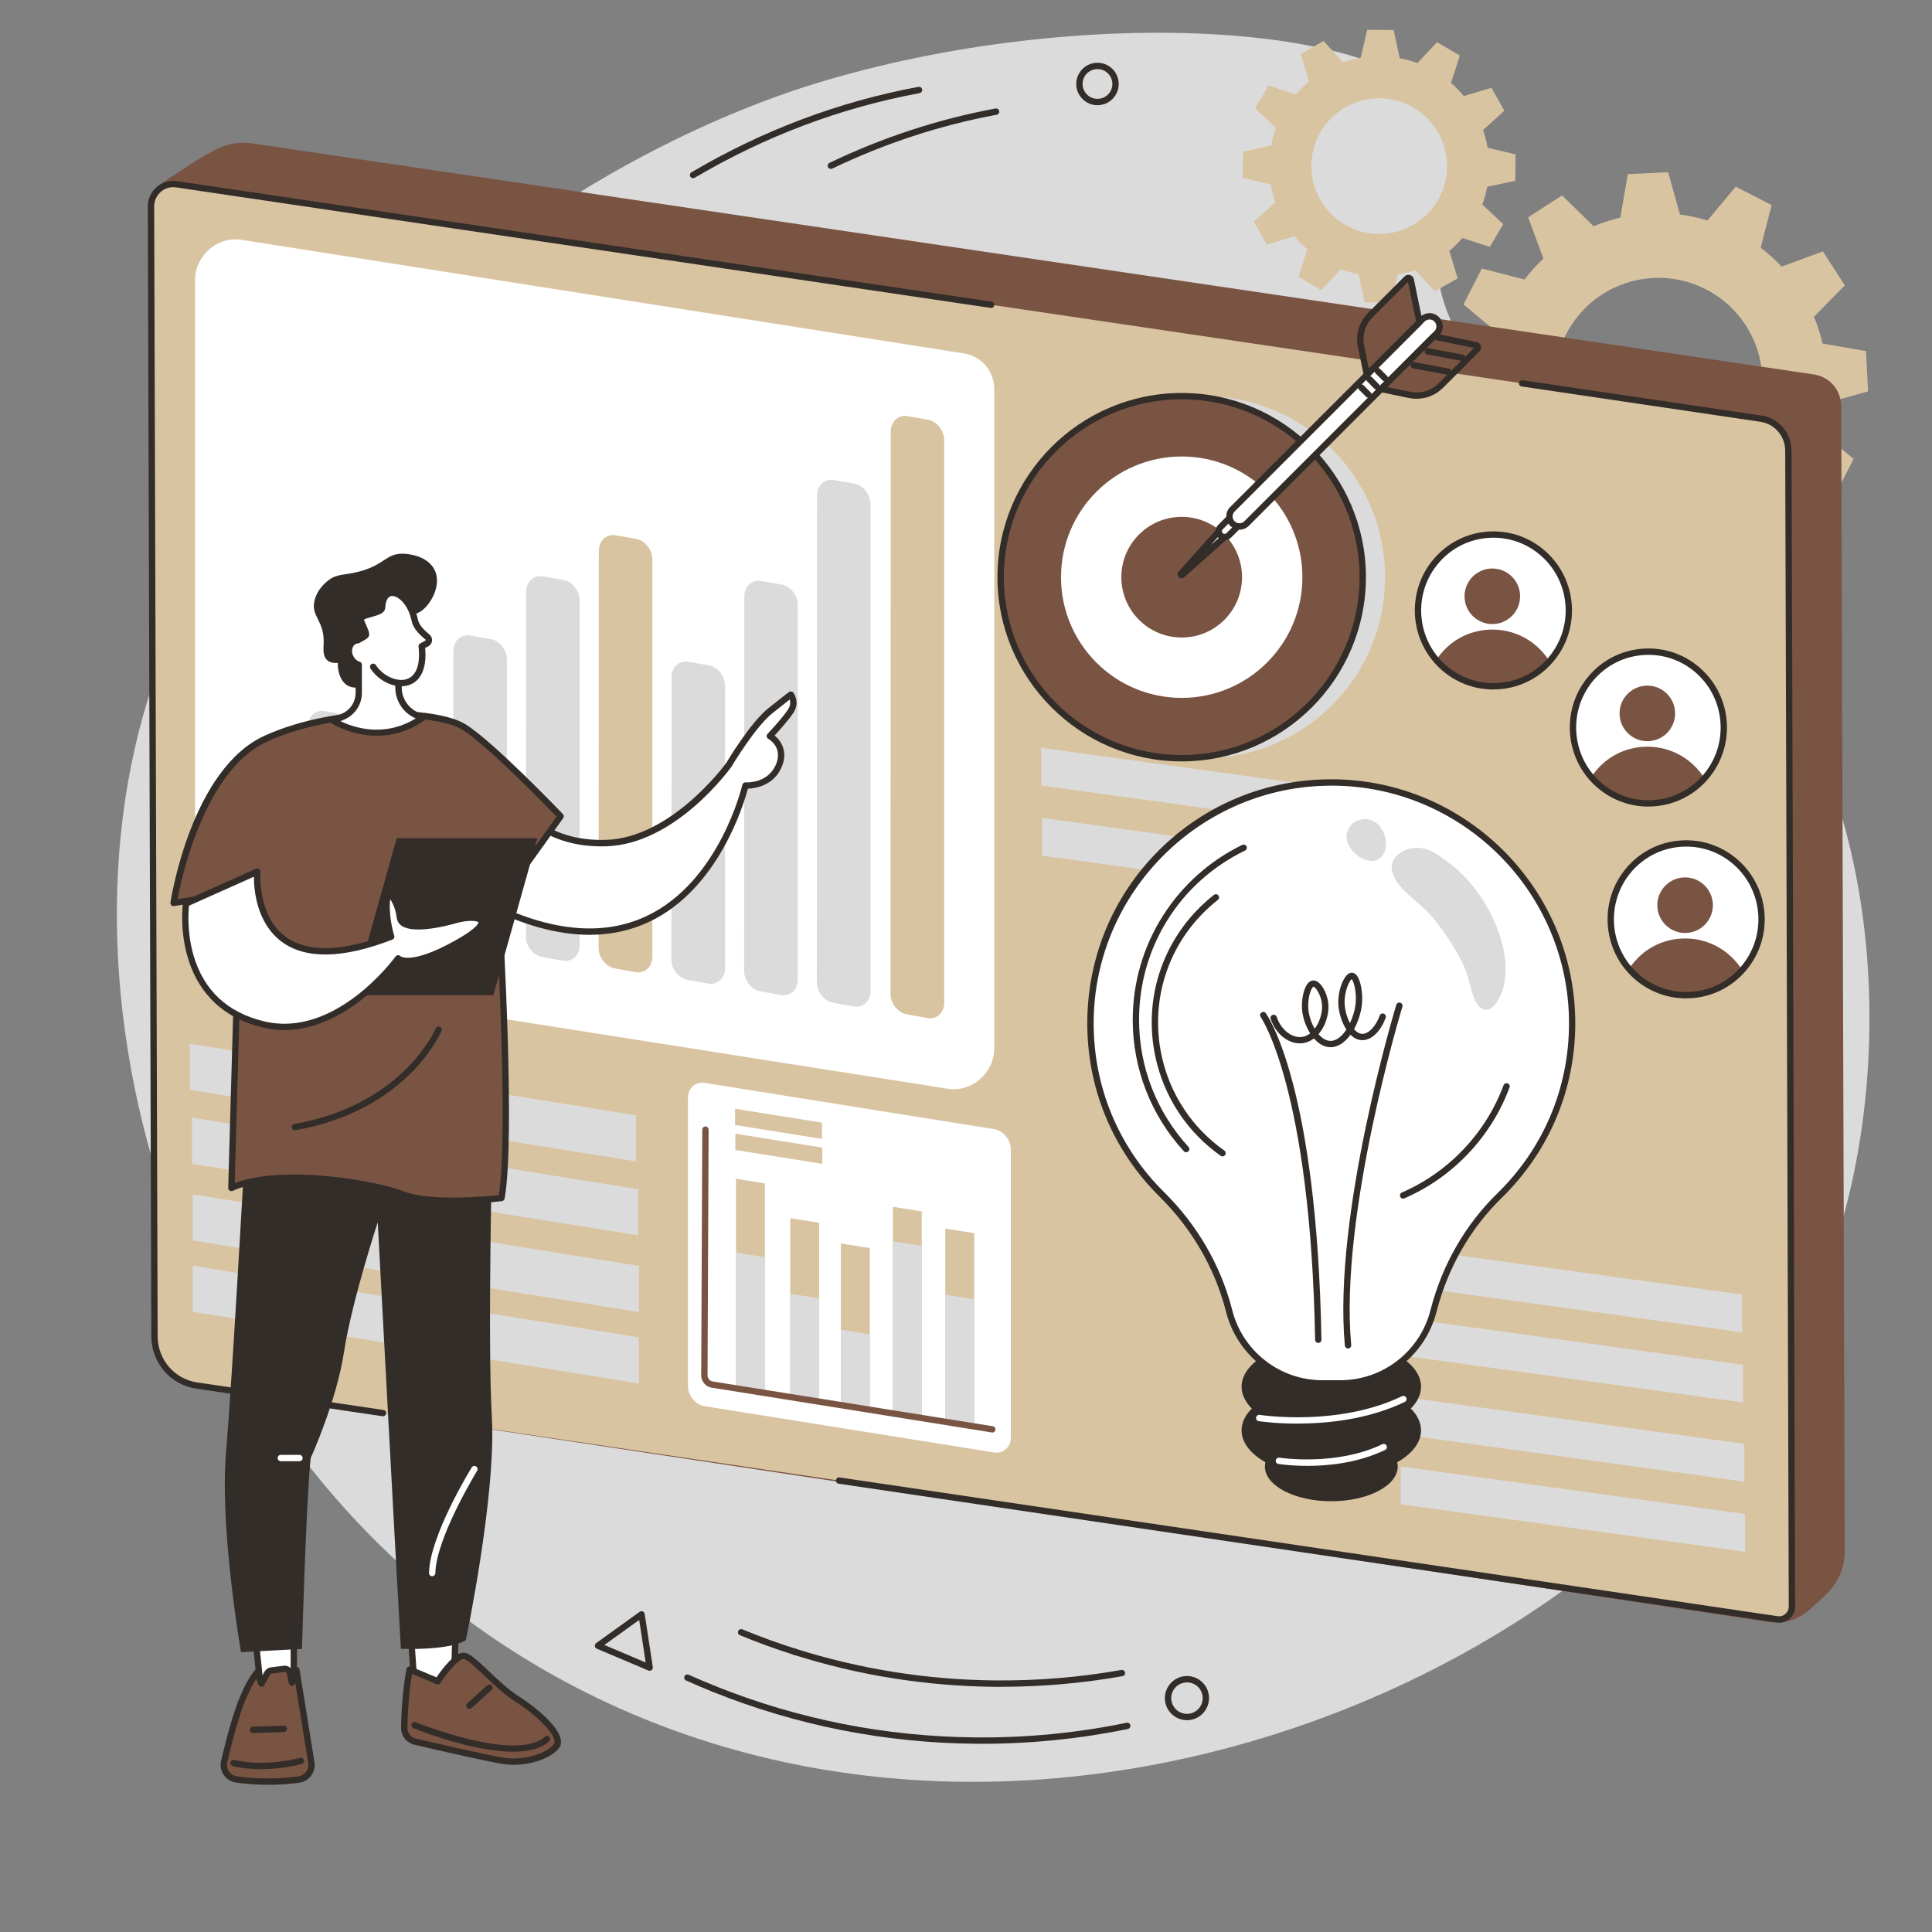 <?xml version="1.0" encoding="UTF-8"?>
<svg id="Layer_1" data-name="Layer 1" xmlns="http://www.w3.org/2000/svg" viewBox="0 0 500 500">
  <rect x="0" y="0" width="500" height="500" fill="#808080" stroke="none"/>
  <defs>
    <style>
      .cls-1 {
        fill: #d9c4a1;
      }

      .cls-1, .cls-2, .cls-3, .cls-4, .cls-5 {
        stroke-width: 0px;
      }

      .cls-2 {
        fill: #dcdbdb;
      }

      .cls-3 {
        fill: #fff;
      }

      .cls-4 {
        fill: #7a5443;
      }

      .cls-5 {
        fill: #332d2a;
      }
    </style>
  </defs>
  <path class="cls-2" d="M210.1,21.91c-9.88,3.07-53.71,17.35-97.47,55.25-10.6,9.18-53.46,46.29-71.77,96.18-31.16,84.92,6.13,214.11,113.54,266.03,125.12,60.47,283.16-13.96,319.2-113.58,15.99-44.18,16.71-117.44-23.56-165.76-32.42-38.88-80.29-59.38-78.15-96.16,1.04-17.71,6.88-20.58,3.16-31.74C366.25,5.68,279.92.19,210.1,21.91"/>
  <path class="cls-1" d="M405.29,86.54c6.76-13.22,22.96-18.44,36.18-11.67,13.22,6.77,18.46,22.97,11.7,36.19s-22.96,18.44-36.18,11.67c-13.22-6.77-18.46-22.97-11.7-36.18ZM399.97,144.49l9.3,4.76,7.3-8.76c2.35.72,4.73,1.23,7.11,1.54l3.07,10.97,10.43-.52,1.94-11.24c2.36-.55,4.68-1.3,6.92-2.23l8.15,7.99,8.77-5.67-3.93-10.7c1.76-1.64,3.38-3.45,4.87-5.41l11.05,2.84,4.76-9.29-8.77-7.31c.72-2.35,1.23-4.73,1.54-7.11l10.97-3.06-.53-10.43-11.24-1.95c-.55-2.36-1.3-4.68-2.23-6.92l7.98-8.15-5.67-8.77-10.69,3.93c-1.65-1.76-3.45-3.39-5.41-4.88l2.83-11.05-9.3-4.76-7.3,8.76c-2.35-.71-4.73-1.23-7.11-1.54l-3.07-10.97-10.43.52-1.94,11.24c-2.36.55-4.68,1.3-6.92,2.23l-8.16-7.98-8.77,5.67,3.93,10.69c-1.76,1.65-3.38,3.45-4.87,5.41l-11.05-2.84-4.76,9.3,8.77,7.3c-.71,2.35-1.23,4.73-1.54,7.11l-10.97,3.06.53,10.44,11.24,1.94c.55,2.36,1.3,4.68,2.23,6.92l-7.97,8.15,5.67,8.77,10.69-3.93c1.64,1.76,3.45,3.39,5.41,4.88l-2.83,11.05"/>
  <path class="cls-1" d="M339.38,42.83c.09-9.69,8.03-17.47,17.72-17.38,9.7.1,17.48,8.03,17.39,17.72-.09,9.69-8.03,17.46-17.72,17.37-9.7-.1-17.48-8.03-17.39-17.72ZM353.18,78.23l6.82.07,1.71-7.24c1.58-.27,3.12-.66,4.6-1.18l4.99,5.52,5.94-3.35-2.15-7.13c1.22-1.02,2.35-2.12,3.39-3.32l7.09,2.29,3.47-5.87-5.42-5.1c.55-1.47.97-3,1.27-4.57l7.28-1.57.06-6.82-7.24-1.71c-.27-1.58-.67-3.12-1.18-4.6l5.52-4.99-3.35-5.94-7.14,2.14c-1.01-1.22-2.12-2.35-3.32-3.39l2.28-7.09-5.88-3.47-5.1,5.42c-1.47-.55-3.01-.97-4.58-1.27l-1.57-7.28-6.82-.07-1.71,7.24c-1.58.27-3.12.66-4.6,1.18l-4.99-5.52-5.94,3.35,2.15,7.13c-1.22,1.01-2.35,2.13-3.39,3.32l-7.09-2.29-3.47,5.87,5.42,5.1c-.55,1.47-.97,3-1.27,4.57l-7.28,1.57-.06,6.82,7.24,1.71c.27,1.58.66,3.12,1.18,4.6l-5.52,4.99,3.35,5.94,7.14-2.14c1.02,1.22,2.13,2.35,3.32,3.39l-2.28,7.09,5.88,3.47,5.1-5.42c1.47.55,3,.97,4.58,1.27l1.57,7.28"/>
  <path class="cls-4" d="M472.36,412.88l-3.85,3.54c-2.94,2.7-6.88,3.94-10.66,3.37l-408.25-61.54c-5.43-.82-8.06-6.46-8.11-12.02l-2.72-281.4c-.03-3.32,1.96-16.56,1.96-16.56,0,0,9.93-7.15,15.86-9.91,2.71-1.26,5.68-1.69,8.54-1.27l404.27,59.81c4.13.61,7.1,4.08,7.11,8.31l.91,296.27c.02,4.27-1.84,8.42-5.06,11.39"/>
  <path class="cls-1" d="M459.98,419.09l-409.07-60.52c-6.35-.94-10.91-6.27-10.93-12.78l-.9-292.42c-.01-3.44,3.13-6.2,6.48-5.7l410.16,60.68c4.13.61,7.1,4.08,7.11,8.31l.92,299.12c0,2-1.81,3.6-3.76,3.31"/>
  <path class="cls-5" d="M99.12,366.52s-.08,0-.12,0l-48.21-7.14c-6.72-.99-11.61-6.7-11.63-13.58l-.91-292.43c0-1.89.83-3.71,2.3-4.97,1.44-1.25,3.31-1.81,5.13-1.54l210.95,31.21c.45.06.76.48.69.93-.06.45-.48.76-.93.69L45.44,48.48c-1.34-.19-2.73.22-3.81,1.16-1.1.95-1.73,2.31-1.73,3.73l.9,292.43c.02,6.06,4.32,11.09,10.23,11.97l48.21,7.13c.45.06.76.48.69.93-.06.41-.41.7-.81.7"/>
  <path class="cls-5" d="M460.44,419.94c-.19,0-.39-.01-.57-.04l-242.84-35.92c-.45-.07-.76-.48-.69-.93.07-.45.48-.77.94-.69l242.83,35.92c.68.1,1.39-.11,1.93-.59.57-.49.89-1.18.89-1.91l-.92-299.12c-.02-3.8-2.71-6.95-6.41-7.5l-61.79-9.14c-.45-.07-.77-.49-.7-.93.07-.45.48-.77.94-.69l61.8,9.14c4.51.67,7.79,4.51,7.81,9.12l.92,299.13c0,1.2-.52,2.35-1.45,3.15-.76.66-1.71,1.01-2.68,1.01"/>
  <path class="cls-3" d="M245.3,281.77l-186.99-29.42c-4.57-.72-7.83-4.58-7.83-9.28V72.49c0-6.34,5.82-11.41,12-10.43l186.99,29.41c4.57.72,7.84,4.58,7.84,9.28v170.59c0,6.34-5.83,11.4-12.01,10.43"/>
  <path class="cls-2" d="M70.33,236.78l-5.32-.96c-2.33-.42-4.2-2.8-4.19-5.34l.05-27.84c0-2.61,1.97-4.41,4.36-3.98l5.27.93c2.34.41,4.22,2.79,4.22,5.34v27.88c0,2.62-1.98,4.42-4.38,3.98"/>
  <path class="cls-2" d="M89.15,239.74l-5.32-.96c-2.33-.42-4.2-2.8-4.2-5.34l.06-45.41c0-2.61,1.96-4.41,4.36-3.98l5.26.92c2.34.41,4.22,2.79,4.22,5.34v45.45c0,2.63-1.98,4.42-4.38,3.98"/>
  <path class="cls-2" d="M107.97,242.7l-5.32-.96c-2.33-.42-4.2-2.8-4.19-5.34l.05-36.05c0-2.61,1.96-4.41,4.36-3.98l5.26.92c2.34.41,4.22,2.79,4.22,5.34v36.08c0,2.63-1.98,4.42-4.38,3.98"/>
  <path class="cls-2" d="M126.8,245.66l-5.32-.96c-2.33-.42-4.2-2.8-4.2-5.34l.06-70.91c0-2.61,1.97-4.41,4.36-3.99l5.26.93c2.34.41,4.22,2.79,4.22,5.34v70.95c0,2.63-1.97,4.42-4.38,3.98"/>
  <path class="cls-2" d="M145.62,248.63l-5.32-.96c-2.33-.42-4.2-2.79-4.2-5.34l.06-89.17c0-2.61,1.97-4.41,4.36-3.99l5.26.92c2.34.41,4.22,2.78,4.22,5.34v89.21c0,2.62-1.98,4.42-4.38,3.99"/>
  <path class="cls-1" d="M164.44,251.58l-5.32-.96c-2.33-.42-4.2-2.8-4.2-5.34l.06-102.75c0-2.61,1.96-4.41,4.36-3.99l5.26.92c2.34.41,4.22,2.79,4.22,5.34v102.79c0,2.63-1.97,4.43-4.38,3.99"/>
  <path class="cls-2" d="M183.27,254.55l-5.32-.96c-2.33-.42-4.2-2.8-4.2-5.34l.06-72.99c0-2.61,1.96-4.41,4.36-3.99l5.26.92c2.34.41,4.21,2.79,4.21,5.34v73.03c0,2.63-1.97,4.42-4.38,3.99"/>
  <path class="cls-2" d="M202.09,257.51l-5.32-.96c-2.33-.42-4.2-2.79-4.2-5.34l.06-96.86c0-2.61,1.96-4.41,4.36-3.99l5.26.92c2.34.41,4.22,2.79,4.22,5.34v96.9c0,2.63-1.97,4.42-4.38,3.99"/>
  <path class="cls-2" d="M220.91,260.47l-5.32-.96c-2.33-.42-4.2-2.8-4.2-5.34l.06-125.95c0-2.61,1.96-4.41,4.36-3.99l5.26.92c2.34.41,4.21,2.79,4.21,5.34v125.98c0,2.63-1.97,4.42-4.38,3.99"/>
  <path class="cls-1" d="M239.99,263.47l-5.32-.96c-2.33-.42-4.2-2.8-4.2-5.34l.06-145.49c0-2.61,1.96-4.41,4.36-3.98l5.26.92c2.34.41,4.21,2.78,4.21,5.34v145.53c0,2.63-1.97,4.42-4.38,3.99"/>
  <path class="cls-3" d="M257.28,375.89l-74.92-11.97c-2.39-.39-4.32-2.74-4.32-5.27v-74.51c0-2.53,1.93-4.27,4.32-3.89l74.92,11.97c2.39.38,4.32,2.74,4.32,5.27v74.51c0,2.53-1.93,4.27-4.32,3.89"/>
  <path class="cls-1" d="M197.96,360.06l-7.49-1.2v-53.79l7.49,1.2v53.79"/>
  <path class="cls-2" d="M197.96,360.06l-7.49-1.2v-34.7l7.49,1.2v34.7"/>
  <path class="cls-1" d="M211.99,362.31l-7.48-1.2v-45.86l7.48,1.2v45.86"/>
  <path class="cls-2" d="M211.99,362.31l-7.48-1.2v-26.28l7.48,1.2v26.28"/>
  <path class="cls-1" d="M225.1,364.65l-7.49-1.2v-41.65l7.49,1.2v41.65"/>
  <path class="cls-2" d="M225.1,364.65l-7.49-1.2v-19.33l7.49,1.2v19.33"/>
  <path class="cls-1" d="M238.55,367.3l-7.48-1.2v-53.79l7.48,1.2v53.79"/>
  <path class="cls-2" d="M238.55,367.3l-7.48-1.2v-44.86l7.48,1.2v44.86"/>
  <path class="cls-1" d="M252.13,369.22l-7.49-1.19v-50.08l7.49,1.2v50.07"/>
  <path class="cls-2" d="M252.13,369.22l-7.49-1.19v-32.97l7.49,1.2v32.97"/>
  <path class="cls-4" d="M256.81,370.73s-.09,0-.13-.01l-72.56-11.6c-1.49-.23-2.66-1.65-2.65-3.2l.28-63.57c0-.45.37-.82.82-.82.45,0,.82.38.82.83l-.28,63.57c0,.74.57,1.47,1.26,1.58l72.57,11.6c.44.07.75.49.68.94-.07.41-.41.69-.81.69"/>
  <path class="cls-1" d="M212.73,294.75l-22.5-3.59v-4.22l22.5,3.6v4.21"/>
  <path class="cls-1" d="M212.81,301.21l-22.5-3.6v-4.21l22.5,3.6v4.21"/>
  <path class="cls-2" d="M164.63,300.57l-115.47-18.52v-11.93l115.47,18.52v11.93"/>
  <path class="cls-2" d="M165.17,319.71l-115.47-18.53v-11.93l115.47,18.53v11.93"/>
  <path class="cls-2" d="M165.34,339.55l-115.47-18.52v-11.93l115.47,18.52v11.93"/>
  <path class="cls-2" d="M165.34,358.03l-115.47-18.53v-11.93l115.47,18.53v11.93"/>
  <path class="cls-2" d="M358.62,215.58l-89.13-12.29v-9.76l89.13,12.29v9.77"/>
  <path class="cls-2" d="M358.82,233.73l-89.13-12.29v-9.76l89.13,12.29v9.77"/>
  <path class="cls-2" d="M451.43,383.44l-89.13-12.29v-9.76l89.13,12.29v9.77"/>
  <path class="cls-2" d="M451.63,401.59l-89.13-12.29v-9.77l89.13,12.29v9.76"/>
  <path class="cls-2" d="M450.86,344.8l-89.12-12.29v-9.77l89.12,12.29v9.76"/>
  <path class="cls-2" d="M451.06,362.96l-89.12-12.29v-9.76l89.12,12.29v9.76"/>
  <path class="cls-3" d="M423.52,252.69c-8.11-7.15-8.93-19.55-1.83-27.71,7.1-8.16,19.44-8.98,27.55-1.84,8.11,7.14,8.94,19.55,1.83,27.71s-19.44,8.98-27.55,1.84"/>
  <path class="cls-4" d="M443.29,234.26c0,3.97-3.22,7.19-7.19,7.19s-7.19-3.22-7.19-7.19,3.22-7.19,7.19-7.19,7.19,3.22,7.19,7.19"/>
  <path class="cls-4" d="M450.77,250.9c-3.08-4.83-8.48-8.03-14.64-8.03s-11.36,3.08-14.46,7.76c.41.49.84.97,1.3,1.42,8.13,8.09,20.32,7.48,27.81-1.15"/>
  <path class="cls-5" d="M424.06,252.08c3.76,3.31,8.57,4.94,13.56,4.61,4.98-.33,9.55-2.6,12.83-6.38,6.8-7.81,6.01-19.72-1.76-26.56-3.76-3.31-8.56-4.95-13.55-4.61-4.99.33-9.55,2.6-12.84,6.38-6.79,7.81-6.01,19.72,1.76,26.56ZM436.35,258.38c-4.93,0-9.63-1.77-13.38-5.07-8.44-7.43-9.29-20.38-1.91-28.86,3.58-4.12,8.54-6.59,13.97-6.94,5.42-.36,10.65,1.42,14.74,5.02,8.44,7.43,9.3,20.38,1.91,28.86-3.58,4.11-8.54,6.58-13.96,6.94-.46.03-.92.04-1.38.04"/>
  <path class="cls-3" d="M413.75,203.06c-8.11-7.14-8.93-19.55-1.83-27.71,7.1-8.16,19.44-8.98,27.56-1.84,8.11,7.15,8.93,19.55,1.83,27.71-7.1,8.16-19.44,8.98-27.55,1.84"/>
  <path class="cls-4" d="M433.52,184.63c0,3.97-3.22,7.19-7.19,7.19s-7.19-3.22-7.19-7.19,3.22-7.19,7.19-7.19,7.19,3.22,7.19,7.19"/>
  <path class="cls-4" d="M441,201.27c-3.08-4.83-8.48-8.03-14.64-8.03s-11.36,3.08-14.46,7.76c.41.49.84.96,1.3,1.42,8.13,8.08,20.32,7.47,27.8-1.15"/>
  <path class="cls-5" d="M414.29,202.45c3.76,3.31,8.58,4.95,13.55,4.61,4.99-.33,9.55-2.59,12.84-6.38,6.8-7.81,6.01-19.72-1.76-26.55-3.76-3.31-8.57-4.95-13.55-4.61-4.99.33-9.55,2.59-12.84,6.38-6.79,7.81-6.01,19.72,1.76,26.56ZM426.58,208.74c-4.93,0-9.64-1.78-13.38-5.07-8.44-7.43-9.3-20.38-1.91-28.86,3.58-4.12,8.55-6.58,13.97-6.94,5.43-.36,10.66,1.42,14.74,5.02,8.44,7.43,9.3,20.38,1.91,28.86-3.58,4.12-8.54,6.58-13.97,6.94-.46.03-.92.05-1.37.05"/>
  <path class="cls-3" d="M373.64,172.76c-8.11-7.14-8.94-19.55-1.83-27.71s19.44-8.99,27.56-1.84c8.11,7.14,8.93,19.55,1.83,27.71s-19.44,8.99-27.55,1.84"/>
  <path class="cls-4" d="M393.4,154.32c0,3.97-3.22,7.19-7.19,7.19s-7.19-3.22-7.19-7.19,3.22-7.19,7.19-7.19,7.19,3.22,7.19,7.19"/>
  <path class="cls-4" d="M400.89,170.96c-3.08-4.82-8.48-8.03-14.64-8.03s-11.36,3.08-14.47,7.76c.41.49.84.97,1.3,1.42,8.13,8.08,20.33,7.48,27.81-1.15"/>
  <path class="cls-5" d="M374.18,172.14c3.76,3.31,8.57,4.94,13.55,4.61,4.98-.33,9.54-2.6,12.84-6.38,6.8-7.81,6.01-19.72-1.76-26.55-3.76-3.31-8.57-4.95-13.55-4.62-4.99.33-9.55,2.6-12.84,6.39-6.8,7.8-6.01,19.72,1.76,26.55ZM386.46,178.44c-4.93,0-9.63-1.77-13.37-5.06-8.44-7.43-9.3-20.38-1.91-28.87,3.58-4.11,8.54-6.58,13.97-6.94,5.42-.36,10.66,1.42,14.74,5.02,8.44,7.43,9.3,20.38,1.91,28.86-3.58,4.11-8.54,6.58-13.96,6.94-.46.03-.92.04-1.38.04"/>
  <path class="cls-2" d="M358.45,149.37c0,25.88-20.98,46.85-46.86,46.85s-46.85-20.98-46.85-46.85,20.97-46.85,46.85-46.85,46.86,20.98,46.86,46.85"/>
  <path class="cls-4" d="M352.68,149.37c0,25.88-20.97,46.85-46.85,46.85s-46.85-20.98-46.85-46.85,20.98-46.85,46.85-46.85,46.85,20.98,46.85,46.85"/>
  <path class="cls-5" d="M305.82,103.34c-25.39,0-46.03,20.65-46.03,46.03s20.65,46.03,46.03,46.03,46.03-20.65,46.03-46.03-20.65-46.03-46.03-46.03ZM305.82,197.05c-26.29,0-47.68-21.39-47.68-47.68s21.39-47.67,47.68-47.67,47.68,21.39,47.68,47.67-21.39,47.68-47.68,47.68"/>
  <path class="cls-3" d="M337.06,149.38c0,17.25-13.98,31.23-31.24,31.23s-31.23-13.98-31.23-31.23,13.98-31.24,31.23-31.24,31.24,13.98,31.24,31.24"/>
  <path class="cls-4" d="M321.44,149.37c0,8.63-6.99,15.62-15.62,15.62s-15.62-6.99-15.62-15.62,6.99-15.61,15.62-15.61,15.62,6.99,15.62,15.61"/>
  <path class="cls-3" d="M305.64,148.49l10.24-11.47,1.53,1.53-11.47,10.24c-.2.18-.47-.1-.3-.3"/>
  <path class="cls-5" d="M315.91,138.21l-2.51,2.81,2.81-2.51-.3-.3ZM305.64,148.49h.01-.01ZM305.8,149.66c-.27,0-.53-.1-.73-.3-.39-.4-.41-1-.04-1.42l10.24-11.47c.16-.17.36-.27.59-.28.22-.01.44.08.6.24l1.53,1.54c.16.16.25.38.24.6,0,.23-.1.44-.27.59l-11.47,10.24c-.2.18-.44.27-.69.27"/>
  <path class="cls-3" d="M316.6,139.3l-1.48-1.48c-.18-.18-.18-.48,0-.67l4.96-4.96,2.15,2.15-4.95,4.95c-.19.19-.48.19-.67,0"/>
  <path class="cls-5" d="M320.08,133.35l-3.64,3.64c-.13.13-.21.31-.21.49s.08.36.21.49c.26.27.72.27.99,0l3.64-3.64-.99-.99ZM316.94,139.83c-.63,0-1.21-.24-1.66-.69s-.69-1.03-.69-1.66.24-1.21.69-1.65l4.22-4.22c.31-.31.85-.31,1.16,0l2.15,2.15c.16.16.24.36.24.58s-.09.42-.24.58l-4.22,4.22c-.44.44-1.03.69-1.65.69"/>
  <path class="cls-3" d="M319.64,136.19l-1.41-1.4c-.63-.63-.63-1.65,0-2.28l50.59-50.58c.63-.63,1.65-.63,2.28,0l1.41,1.4c.63.63.63,1.65,0,2.28l-50.59,50.58c-.63.63-1.65.63-2.28,0"/>
  <path class="cls-5" d="M369.96,82.69c-.46,0-.92.17-1.27.52l-49.18,49.18c-.34.34-.52.79-.52,1.26s.18.92.52,1.26c.67.67,1.85.67,2.52,0l49.19-49.19c.69-.69.69-1.82,0-2.52-.35-.35-.8-.52-1.26-.52ZM320.78,137.07c-.92,0-1.77-.35-2.42-1-.65-.65-1-1.51-1-2.42s.35-1.78,1-2.42l49.18-49.18c1.33-1.34,3.51-1.34,4.84,0,1.33,1.33,1.33,3.51,0,4.84l-49.18,49.19c-.65.65-1.51,1-2.42,1"/>
  <path class="cls-4" d="M353.74,97l-1.52-7.41c-.6-2.92.3-5.94,2.41-8.05l9.44-9.43c.34-.34.93-.17,1.03.31l2.26,10.97-13.61,13.61"/>
  <path class="cls-5" d="M364.38,72.97l-9.16,9.16c-1.92,1.91-2.73,4.64-2.19,7.3l1.22,5.91,12.22-12.22-2.09-10.15ZM353.74,97.82c-.08,0-.16,0-.23-.03-.29-.08-.51-.32-.57-.62l-1.52-7.4c-.66-3.2.33-6.48,2.64-8.8l9.44-9.43c.38-.38.92-.51,1.42-.36s.89.56.99,1.08l2.26,10.96c.06.27-.03.55-.22.74l-13.61,13.61c-.16.15-.36.23-.58.23"/>
  <path class="cls-4" d="M357.43,100.68l7.4,1.53c2.91.6,5.94-.31,8.05-2.41l9.44-9.44c.34-.34.16-.93-.31-1.03l-10.96-2.26-13.61,13.61"/>
  <path class="cls-5" d="M359.09,100.18l5.91,1.22c2.66.54,5.39-.27,7.3-2.19l9.16-9.16-10.15-2.09-12.22,12.22ZM366.63,103.21c-.65,0-1.31-.06-1.96-.2l-7.41-1.53c-.29-.06-.53-.28-.62-.57-.09-.29,0-.6.21-.82l13.61-13.61c.19-.19.47-.28.74-.22l10.97,2.26c.52.1.93.48,1.08.99.15.51.02,1.05-.36,1.42l-9.43,9.43c-1.84,1.84-4.3,2.84-6.83,2.84"/>
  <path class="cls-3" d="M369.5,90.91l8.92,1.67-8.92-1.67"/>
  <path class="cls-5" d="M378.41,93.4s-.1,0-.15-.01l-8.91-1.67c-.45-.08-.74-.52-.66-.96.08-.45.51-.74.96-.66l8.91,1.67c.45.08.74.51.66.96-.07.4-.42.67-.81.67"/>
  <path class="cls-3" d="M365.88,94.54l8.91,1.66-8.91-1.66"/>
  <path class="cls-5" d="M374.79,97.02c-.05,0-.1,0-.15-.02l-8.92-1.67c-.45-.08-.73-.51-.66-.96.08-.44.52-.74.96-.66l8.91,1.67c.45.08.74.51.66.95-.08.4-.42.67-.81.67"/>
  <path class="cls-3" d="M352.31,100.28l1.84,1.84-1.84-1.84"/>
  <path class="cls-5" d="M354.14,102.94c-.21,0-.42-.08-.58-.24l-1.84-1.84c-.32-.32-.32-.84,0-1.16.32-.32.84-.32,1.16,0l1.84,1.84c.32.32.32.84,0,1.16-.16.16-.37.24-.58.24"/>
  <path class="cls-3" d="M354.43,98.16l1.84,1.84-1.84-1.84"/>
  <path class="cls-5" d="M356.27,100.82c-.21,0-.42-.08-.58-.24l-1.84-1.84c-.32-.32-.32-.84,0-1.16s.84-.32,1.16,0l1.84,1.84c.32.32.32.84,0,1.16-.16.16-.38.24-.58.24"/>
  <path class="cls-3" d="M356.56,96.03l1.83,1.84-1.83-1.84"/>
  <path class="cls-5" d="M358.4,98.69c-.21,0-.42-.08-.58-.24l-1.84-1.84c-.32-.32-.32-.84,0-1.16s.84-.32,1.16,0l1.84,1.84c.32.32.32.84,0,1.16-.16.16-.37.24-.58.24"/>
  <path class="cls-5" d="M284.03,17.88c-2.13,0-3.86,1.73-3.86,3.85s1.73,3.85,3.86,3.85,3.85-1.73,3.85-3.85-1.73-3.85-3.85-3.85ZM284.03,27.23c-3.03,0-5.5-2.47-5.5-5.5s2.47-5.49,5.5-5.49,5.49,2.46,5.49,5.49-2.46,5.5-5.49,5.5"/>
  <path class="cls-5" d="M205.67,428.3c-.08,0-.17-.01-.24-.04-4.7-1.48-9.39-3.19-13.94-5.07-.42-.17-.62-.66-.45-1.07s.65-.62,1.07-.45c4.51,1.86,9.16,3.56,13.81,5.03.43.14.67.6.53,1.03-.11.35-.43.57-.78.57"/>
  <path class="cls-5" d="M259.23,436.56c-.6,0-1.19,0-1.79-.01-17.76-.18-35.26-2.96-52.02-8.29-.43-.14-.67-.59-.54-1.03.14-.43.6-.67,1.03-.54,16.61,5.27,33.95,8.03,51.54,8.2,11,.11,22.02-.8,32.76-2.71.45-.08.88.21.95.66.08.45-.21.88-.66.95-10.26,1.82-20.77,2.75-31.28,2.75"/>
  <path class="cls-5" d="M184.97,437.99c-.1,0-.2-.02-.3-.06-2.38-.95-4.77-1.96-7.12-3.02-.41-.19-.6-.67-.41-1.08.19-.42.67-.6,1.08-.41,2.33,1.04,4.7,2.05,7.06,2.99.42.17.63.65.46,1.07-.13.32-.44.52-.77.52"/>
  <path class="cls-5" d="M254.15,451.29c-.63,0-1.25,0-1.87-.01-23.32-.23-46.07-4.72-67.61-13.35-.42-.17-.63-.65-.46-1.07s.65-.63,1.07-.45c21.35,8.55,43.9,13,67.02,13.23,13.21.14,26.42-1.14,39.27-3.79.45-.09.88.2.97.64s-.2.88-.64.97c-12.35,2.54-25.04,3.83-37.74,3.83"/>
  <path class="cls-5" d="M307.19,435.4c-.21,0-.41.02-.62.05-2.22.34-3.75,2.42-3.41,4.64s2.42,3.74,4.64,3.41c2.22-.34,3.75-2.42,3.41-4.64-.31-2.02-2.05-3.46-4.02-3.46ZM307.18,445.18c-2.77,0-5.21-2.03-5.65-4.85-.47-3.11,1.67-6.03,4.79-6.51,3.11-.48,6.04,1.67,6.51,4.78.48,3.12-1.67,6.04-4.79,6.52-.29.05-.58.07-.86.07"/>
  <path class="cls-5" d="M156.42,425.72l10.68,4.53-1.68-11.01-9,6.47ZM168.14,432.41c-.11,0-.22-.02-.32-.07l-13.38-5.67c-.28-.11-.46-.37-.5-.67-.03-.29.1-.58.34-.76l11.27-8.11c.23-.17.54-.2.8-.09.26.11.45.35.49.63l2.11,13.78c.04.3-.07.59-.31.78-.15.11-.33.17-.51.17"/>
  <path class="cls-5" d="M179.37,46.13c-.28,0-.56-.15-.71-.41-.23-.39-.1-.9.29-1.13,18.43-10.87,38.19-18.31,58.74-22.11.45-.08.88.21.96.66.08.44-.21.88-.66.96-20.36,3.77-39.95,11.14-58.21,21.91-.13.08-.28.11-.42.11"/>
  <path class="cls-5" d="M215.02,43.71c-.3,0-.6-.17-.74-.47-.19-.41-.02-.9.39-1.09,13.76-6.61,28.22-11.34,42.97-14.07.45-.08.87.21.95.66s-.21.88-.66.96c-14.61,2.7-28.93,7.4-42.56,13.94-.12.06-.23.08-.36.08"/>
  <path class="cls-3" d="M66.22,425.1l1.32,12.56,8.49,1v-14.9l-9.81,1.34"/>
  <path class="cls-5" d="M68.29,436.92l6.93.81v-13.03l-8.09,1.1,1.17,11.11ZM76.03,439.48s-.06,0-.09,0l-8.49-.99c-.38-.04-.68-.35-.72-.73l-1.32-12.57c-.05-.44.27-.83.71-.9l9.81-1.34c.23-.03.47.04.65.2.18.15.28.38.28.61v14.9c0,.23-.1.45-.28.61-.15.14-.34.21-.55.21"/>
  <path class="cls-4" d="M77.37,460.53c-3.54.5-9.34.94-16.16,0-2.23-.31-3.71-2.47-3.17-4.67,1.5-6.1,4.08-17.67,8.52-23.03l1.1,2.91,1.52-2.73c.21-.38.58-.63,1.01-.69l3.33-.42c.7-.09,1.34.37,1.49,1.06l.53,2.52,1.16-3.31,3.88,24.12c.27,2.06-1.16,3.96-3.22,4.25"/>
  <path class="cls-5" d="M66.32,434.52c-3.52,5.19-5.78,14.49-7.17,20.21l-.32,1.32c-.2.83-.05,1.67.43,2.38.47.7,1.22,1.16,2.06,1.28,6.66.92,12.34.51,15.93,0,1.6-.22,2.73-1.72,2.52-3.33l-3.36-20.9-.09.26c-.13.34-.46.57-.83.55-.37-.03-.68-.29-.75-.65l-.53-2.52c-.06-.27-.31-.45-.58-.42l-3.33.42c-.17.02-.31.12-.4.27l-1.52,2.74c-.16.28-.46.45-.78.42-.32-.03-.59-.23-.71-.53l-.57-1.51ZM77.37,460.53h0,0ZM69.34,461.9c-2.49,0-5.28-.15-8.24-.56-1.3-.18-2.46-.9-3.2-1.98s-.97-2.42-.67-3.69l.32-1.32c1.54-6.32,4.11-16.9,8.37-22.04.19-.23.48-.34.77-.29.29.05.53.24.64.52l.47,1.26.67-1.19c.33-.6.94-1.01,1.62-1.1l3.33-.42c1.01-.13,1.96.47,2.31,1.4l.21-.58c.12-.35.47-.58.84-.55.38.04.68.32.74.69l3.88,24.12c.33,2.53-1.43,4.84-3.92,5.19-2.09.3-4.88.56-8.15.56"/>
  <path class="cls-5" d="M67.53,457.86c-2.29,0-4.76-.2-7.23-.77-.44-.1-.72-.54-.62-.98.1-.44.55-.72.98-.62,8.23,1.88,16.88-.54,16.96-.56.44-.13.89.13,1.02.56.13.44-.13.89-.56,1.02-.27.08-4.81,1.35-10.55,1.35"/>
  <path class="cls-5" d="M65.5,448.52c-.44,0-.8-.35-.82-.8-.02-.45.34-.83.79-.85l7.96-.26c.45-.02.83.34.85.79s-.34.83-.79.85l-7.96.26s-.02,0-.03,0"/>
  <path class="cls-3" d="M106.01,418.41l1.27,18.33h10.22l.47-18.33h-11.97"/>
  <path class="cls-5" d="M108.05,435.92h8.65l.44-16.69h-10.25l1.16,16.69ZM117.51,437.57h-10.22c-.43,0-.79-.33-.82-.77l-1.27-18.33c-.02-.23.06-.45.22-.62s.37-.26.6-.26h11.97c.22,0,.44.09.59.25.16.16.24.37.23.59l-.47,18.33c-.02.45-.38.8-.82.8"/>
  <path class="cls-4" d="M104.61,447.09c-.03,1.74,1.16,3.26,2.85,3.65,5.88,1.37,19.11,4.42,22.89,4.98,4.9.72,10.92-.78,13.52-3.64,2.59-2.86-5.8-9.71-9.78-12.2-5.92-3.7-11.6-11.01-13.98-11.34-2.38-.33-6.83,6.58-6.83,6.58l-7.27-3.06s-1.27,6.23-1.4,15.03"/>
  <path class="cls-5" d="M105.43,447.11c-.02,1.34.91,2.54,2.21,2.84,5.61,1.3,19.06,4.4,22.83,4.96,4.73.7,10.46-.81,12.79-3.38.15-.16.33-.44.26-.99-.38-2.71-5.97-7.52-9.86-9.96-3.02-1.89-5.89-4.61-8.42-7.02-2.11-2.01-4.3-4.08-5.23-4.21-1.1-.16-4.01,3.09-6.03,6.21-.21.33-.64.46-1.01.31l-6.33-2.66c-.35,2.08-1.1,7.28-1.2,13.89ZM132.9,456.72c-.9,0-1.8-.06-2.67-.19-3.83-.57-17.33-3.68-22.96-4.99-2.05-.48-3.52-2.35-3.48-4.46.13-8.77,1.4-15.11,1.42-15.18.05-.24.2-.45.42-.56.22-.11.47-.13.7-.03l6.64,2.79c1.44-2.14,4.81-6.71,7.26-6.37,1.39.19,3.15,1.8,6.14,4.64,2.47,2.35,5.28,5.02,8.16,6.82,2.58,1.61,10.06,7.11,10.62,11.13.13.9-.1,1.7-.66,2.32-2.25,2.48-6.99,4.09-11.58,4.09"/>
  <path class="cls-5" d="M132.82,453.35c-10.73,0-25.04-5.78-25.84-6.11-.42-.17-.62-.65-.45-1.07.17-.42.66-.63,1.07-.45.26.1,25.95,10.48,33.41,3.74.34-.3.85-.28,1.16.06.3.33.28.85-.06,1.16-2.15,1.94-5.49,2.66-9.29,2.66"/>
  <path class="cls-5" d="M121.48,442.26c-.22,0-.45-.09-.61-.27-.3-.34-.28-.85.06-1.16l5.2-4.69c.33-.3.85-.28,1.16.06.31.33.28.85-.06,1.16l-5.2,4.69c-.16.14-.35.21-.55.21"/>
  <path class="cls-5" d="M63.32,298.88s-3.17,57.32-4.83,77.1,3.88,51.59,3.88,51.59l15.78-.83s1.08-38.67,2.26-49.41c0,0,6.66-14.56,8.64-27.54,1.98-12.98,8.71-33.49,8.71-33.49,0,0,5.46,102.36,5.99,110.41,0,0,12.38.55,16.81-2.24,0,0,7.86-37.33,6.73-57.64s.11-70.76.11-70.76l-64.07,2.81"/>
  <path class="cls-3" d="M77.5,378.16h-4.82c-.46,0-.82-.37-.82-.82s.36-.82.82-.82h4.82c.45,0,.82.37.82.82s-.36.82-.82.82"/>
  <path class="cls-3" d="M111.85,407.93h-.02c-.45-.01-.81-.39-.8-.84.17-9.55,10.6-26.59,11.05-27.31.23-.39.74-.51,1.13-.27.39.24.51.74.27,1.13-.1.18-10.64,17.38-10.81,26.48-.01.45-.38.81-.82.81"/>
  <path class="cls-3" d="M132.39,207.21c1.15-.09,6.79,11.46,24.43,10.97,17.65-.48,31.8-20.22,31.8-20.22,0,0,6.09-10.28,10.72-13.99,4.63-3.71,5.35-4.2,5.35-4.2,0,0,1.45,1.93,0,4.2-1.45,2.28-5.45,6.53-5.45,6.53,0,0,4.41,2.42,2.42,7.47-2.29,5.8-8.73,5.33-8.73,5.33,0,0-13.08,57.92-67.15,30.4l6.61-26.48"/>
  <path class="cls-5" d="M126.73,233.25c15.66,7.83,29.3,9.13,40.55,3.85,18.96-8.9,24.78-33.74,24.84-33.99.09-.4.46-.67.86-.64.24.02,5.88.34,7.91-4.81,1.7-4.32-1.9-6.36-2.05-6.44-.22-.13-.38-.34-.42-.59-.04-.25.04-.51.21-.69.04-.04,3.97-4.22,5.36-6.4.64-1,.57-1.91.39-2.51-.72.55-2.06,1.61-4.53,3.59-4.46,3.58-10.47,13.67-10.53,13.77-.01.02-.02.04-.04.06-.59.82-14.6,20.08-32.45,20.57-14.36.41-20.92-6.9-23.71-10.02-.09-.09-.18-.2-.27-.3l-6.14,24.56ZM152.58,241.93c-8.27,0-17.35-2.51-27.18-7.51-.34-.17-.52-.56-.43-.93l6.61-26.47c.09-.35.38-.59.73-.62.64-.06,1.08.43,2.03,1.49,2.64,2.95,8.83,9.84,22.44,9.47,16.73-.46,30.54-19.04,31.14-19.86.45-.76,6.29-10.48,10.89-14.18,4.6-3.69,5.38-4.22,5.41-4.24.36-.24.85-.16,1.11.19.07.09,1.77,2.42.04,5.14-1.13,1.77-3.69,4.63-4.9,5.95,1.65,1.33,3.45,4.07,1.93,7.9-2.01,5.11-7.01,5.78-8.85,5.85-1.07,4.04-7.64,26.05-25.58,34.48-4.75,2.23-9.89,3.34-15.4,3.34"/>
  <path class="cls-4" d="M44.94,233.69s5.29-34.18,24-42.59c18.71-8.41,44.02-7.23,50.99-3.04s25.17,23.18,25.17,23.18l-16.07,22.44s3.67,60.41.77,76.35c0,0-17.88,2.08-25.47-.9-7.58-2.99-32.52-7.17-44.44-1.7l2.17-76.48-17.12,2.72"/>
  <path class="cls-5" d="M76.09,303.96c11.36,0,23.63,2.48,28.54,4.42,6.53,2.57,21.28,1.24,24.46.92,2.66-16.54-.85-74.96-.89-75.56-.02-.19.04-.37.15-.53l15.68-21.88c-2.91-3.01-18.34-18.84-24.53-22.56-6.51-3.92-31.61-5.29-50.23,3.09-16.2,7.28-22.21,34.92-23.33,40.84l15.98-2.54c.24-.04.49.03.67.19s.29.4.28.64l-2.13,75.2c4.2-1.61,9.66-2.23,15.34-2.23ZM117.19,311.58c-4.79,0-9.87-.38-13.16-1.68-7.82-3.08-32.47-6.92-43.8-1.71-.26.11-.56.09-.8-.06-.24-.16-.38-.43-.37-.71l2.14-75.49-16.15,2.56c-.26.05-.52-.04-.71-.22-.19-.19-.27-.45-.23-.71.22-1.42,5.58-34.72,24.47-43.21,18.53-8.33,44.17-7.56,51.76-2.99,6.99,4.2,24.59,22.54,25.34,23.32.28.29.31.73.07,1.05l-15.9,22.2c.3,5.09,3.55,60.8.74,76.26-.07.35-.35.63-.71.67-.42.05-6.3.72-12.7.72"/>
  <path class="cls-5" d="M76.32,292.51c-.39,0-.73-.28-.81-.68-.08-.45.22-.88.67-.95,28.23-4.99,36.47-24.51,36.56-24.7.17-.42.65-.62,1.07-.45.42.17.63.65.45,1.07-.08.2-8.63,20.55-37.79,25.7-.05.01-.09.02-.15.02"/>
  <path class="cls-5" d="M127.67,257.57h-36.4l11.4-40.66h36.4l-11.4,40.66"/>
  <path class="cls-3" d="M48.15,233.82l18.42-8.23s-2.59,31.22,34.68,16.8c0,0-1.37-4.01-1.18-8.7s2.99-.15,3.39,3.66c.39,3.81,9.14,2.27,14.4.76,5.26-1.5,12.16-.52,0,6.19s-14.83,3.71-14.83,3.71c0,0-15.53,21.73-34.85,17.11-23.77-5.68-20.03-31.31-20.03-31.31"/>
  <path class="cls-5" d="M48.91,234.38c-.16,1.55-.53,6.97,1.15,12.79,2.63,9.11,8.79,14.89,18.32,17.16,18.57,4.44,33.84-16.58,33.99-16.79.15-.2.38-.33.63-.34.25,0,.49.08.66.28,0,0,2.73,2.23,13.82-3.89,6.47-3.57,6.35-4.87,6.35-4.88-.24-.42-2.67-.68-5.73.2-2.5.71-10.91,2.88-14.13.7-.77-.52-1.22-1.27-1.32-2.17-.21-2-1.08-3.95-1.65-4.67-.05.2-.09.51-.11.97-.18,4.46,1.13,8.35,1.14,8.4.14.42-.07.87-.48,1.03-12.85,4.97-22.51,5.14-28.7.51-6.49-4.86-7.15-13.46-7.14-16.79l-16.8,7.51ZM73.57,266.58c-1.82,0-3.68-.2-5.58-.66-24.22-5.79-20.69-31.96-20.65-32.23.04-.28.22-.52.47-.63l18.43-8.23c.27-.12.57-.09.81.08.24.17.37.45.34.74-.01.11-.83,11.27,6.44,16.7,5.6,4.19,14.48,4.03,26.41-.46-.4-1.41-1.15-4.61-.99-8.24.03-.68.11-2.74,1.54-2.78h.04c1.83,0,3.22,4.15,3.45,6.39.04.42.23.72.6.97,1.95,1.32,7.81.49,12.76-.92,2.65-.76,6.9-1.18,7.69.76.71,1.71-1.47,3.85-7.07,6.94-9.37,5.17-13.45,4.74-15.02,4.08-2.45,3.16-14.47,17.49-29.67,17.49"/>
  <path class="cls-5" d="M97.32,175.53c-1.59,1.46-4.7,3.23-7.14,2.01-1.81-.91-2.82-3.28-2.76-5.99-.84.07-1.94.01-2.73-.68-1.21-1.07-.98-3.04-.93-4.33.22-5.96-3.24-6.88-2.4-10.93.67-3.18,3.17-5.07,3.64-5.43,2.35-1.79,3.95-1.21,7.92-2.25,6.67-1.75,6.88-4.63,11.28-4.64.25,0,6.23.07,8.27,4.2,1.65,3.36-.28,7.45-2.27,9.6-2.58,2.78-4.44,1.41-7.03,3.73-4.55,4.09-1.11,10.38-5.84,14.7"/>
  <path class="cls-3" d="M110.64,164.89l-.26-.23c-1.32-1.14-2.7-2.46-3.05-4.17-1.49-7.26-8.14-9.89-8.44-3.22-.08,1.68-6.22,1.59-5.49,3.35,1.9,4.6,1.94,3.37-.74,5.06-.3.01-.6.08-.89.21-1.38.64-1.86,2.51-1.09,4.17.47,1.01,1.3,1.7,2.19,1.95v7.27c0,2.73-1.65,5.18-4.17,6.22l-2.46,1s11.45,7.47,23.07-.73l-1.55-.69c-2.73-1.22-4.53-3.9-4.62-6.9v-1.42c.77.07,1.53.02,2.23-.19,3.25-.94,4.33-4.69,3.78-9.34l1.32-.71c.61-.33.71-1.18.18-1.64"/>
  <path class="cls-5" d="M88.13,186.63c3.18,1.56,11.13,4.41,19.47-.71l-.19-.08c-3-1.34-5-4.33-5.1-7.62l-.02-1.44c0-.23.09-.45.27-.61.17-.16.4-.24.63-.22.71.07,1.36.01,1.94-.16,3.66-1.06,3.45-6.27,3.19-8.46-.04-.33.13-.66.43-.82l1.32-.71c.07-.04.09-.09.09-.14s0-.1-.06-.16l-.27-.22c-1.39-1.2-2.91-2.64-3.31-4.63-.89-4.31-3.59-6.53-5.11-6.4-1.42.11-1.67,2.17-1.71,3.05-.06,1.4-1.79,1.88-3.46,2.35-.67.18-1.74.48-2.06.74.26.63.48,1.14.66,1.56.91,2.09,1.21,2.79-.63,3.78-.3.16-.68.36-1.13.65-.13.07-.27.12-.41.13-.21,0-.41.05-.58.14-.44.2-.76.62-.9,1.17-.16.6-.08,1.28.21,1.91.35.75.97,1.32,1.67,1.51.35.1.59.43.59.79v7.27c0,3.08-1.84,5.81-4.68,6.97l-.86.36ZM97.56,190.42c-6.72,0-11.7-3.17-11.78-3.22-.26-.17-.4-.46-.37-.77.03-.3.22-.56.51-.68l2.45-1c2.22-.91,3.66-3.05,3.66-5.46v-6.71c-.9-.42-1.65-1.19-2.1-2.17-.46-.97-.57-2.05-.31-3.02.27-1.03.91-1.82,1.8-2.24.3-.14.63-.23.97-.27.42-.26.77-.44,1.06-.6.17-.09.36-.19.47-.26-.07-.27-.31-.82-.57-1.41-.19-.45-.43-1-.71-1.67-.17-.42-.16-.83.03-1.21.43-.9,1.69-1.25,3.15-1.66.71-.2,2.04-.57,2.26-.88.2-4.02,2.52-4.52,3.22-4.57,2.49-.17,5.82,2.7,6.85,7.71.3,1.48,1.59,2.69,2.78,3.71l.26.23c.46.39.69.98.62,1.57-.06.6-.42,1.12-.94,1.41l-.84.45c.48,5.2-1.11,8.71-4.42,9.67-.52.15-1.06.23-1.64.24v.57c.09,2.64,1.71,5.06,4.14,6.15l1.55.7c.27.12.45.38.48.67.03.3-.1.58-.34.75-4.25,3.01-8.5,3.97-12.22,3.97"/>
  <path class="cls-5" d="M103.12,177.59s-.08,0-.13-.01c-4.85-.74-7.03-4.45-7.13-4.61-.22-.39-.09-.89.3-1.12.4-.22.9-.09,1.13.3.03.05,1.91,3.19,5.95,3.81.45.06.76.48.69.93-.06.41-.41.7-.81.7"/>
  <path class="cls-5" d="M365.11,364.53c1.69-1.69,2.65-3.6,2.65-5.65,0-6.71-10.4-12.15-23.22-12.15s-23.22,5.44-23.22,12.15c0,2.04.96,3.96,2.65,5.65-1.69,1.69-2.65,3.6-2.65,5.64,0,3.19,2.34,6.08,6.17,8.26-.08.36-.14.72-.14,1.1,0,4.97,7.7,8.99,17.19,8.99s17.19-4.03,17.19-8.99c0-.38-.05-.74-.14-1.1,3.83-2.17,6.17-5.07,6.17-8.26,0-2.04-.96-3.95-2.65-5.64"/>
  <path class="cls-3" d="M406.86,264.83c0-34.42-27.9-62.32-62.32-62.32s-62.09,27.54-62.32,61.9c-.11,17.49,6.98,33.33,18.48,44.71,8.3,8.21,14.35,18.42,17.29,29.72l.14.55c2.85,10.97,12.76,18.63,24.09,18.63h4.65c11.33,0,21.24-7.66,24.09-18.63l.08-.33c2.92-11.22,8.72-21.53,17.02-29.62,11.6-11.32,18.8-27.13,18.8-44.61"/>
  <path class="cls-5" d="M344.54,203.33c-33.68,0-61.28,27.41-61.5,61.08-.11,16.71,6.36,32.38,18.24,44.13,8.53,8.44,14.58,18.84,17.51,30.1l.14.55c2.76,10.6,12.34,18.01,23.3,18.01h4.65c10.96,0,20.54-7.41,23.29-18.01l.09-.33c3-11.56,8.96-21.93,17.24-30.01,11.97-11.68,18.56-27.31,18.56-44.02,0-33.91-27.59-61.51-61.51-61.51ZM346.86,358.84h-4.65c-11.71,0-21.94-7.91-24.89-19.24l-.14-.54c-2.85-10.97-8.76-21.12-17.07-29.35-12.19-12.06-18.84-28.16-18.72-45.31.11-16.83,6.72-32.6,18.6-44.41,11.89-11.81,27.7-18.31,44.54-18.31,34.82,0,63.15,28.32,63.15,63.15,0,17.16-6.77,33.21-19.05,45.19-8.06,7.86-13.87,17.98-16.8,29.24l-.09.33c-2.95,11.33-13.18,19.24-24.88,19.24"/>
  <path class="cls-5" d="M348.87,348.99c-.42,0-.78-.32-.82-.74-3.14-33.94,13.15-87.67,13.31-88.21.14-.43.59-.68,1.03-.54.44.13.68.59.55,1.03-.17.53-16.36,53.96-13.25,87.57.04.45-.29.85-.74.89-.03,0-.05,0-.08,0"/>
  <path class="cls-5" d="M341.17,347.55c-.44,0-.81-.36-.82-.81-1.18-64.85-13.96-83.37-14.09-83.55-.27-.37-.18-.88.19-1.15.36-.27.88-.18,1.14.18.54.74,13.21,18.95,14.4,84.49.01.45-.35.83-.81.83h-.02"/>
  <path class="cls-5" d="M349.81,253.4c-.66.47-1.95,3.34-1.82,6.33.08,1.7.59,3.56,1.38,5.04.76-1.59,1.28-3.36,1.45-4.89.34-2.97-.44-5.91-1-6.48ZM339.92,255.36c-.54.13-1.65,2.96-1.29,6.11.18,1.61.78,3.33,1.61,4.76,1.3-1.7,2.06-4.2,1.89-6.28-.21-2.5-1.71-4.59-2.21-4.59ZM344.34,271.01c-.07,0-.14,0-.21,0-1.58-.07-2.96-.97-4.08-2.26-1.07.81-2.27,1.24-3.54,1.27-3.27.05-6.42-2.54-7.66-6.34-.14-.43.09-.9.53-1.03.43-.14.89.09,1.04.53.99,3.03,3.49,5.21,5.98,5.21h.08c1.06-.02,1.93-.44,2.6-.95-1.14-1.79-1.86-3.96-2.07-5.77-.3-2.63.32-5.75,1.4-7.1.39-.49.84-.77,1.34-.82.35-.04.91.03,1.54.55,1.24,1.02,2.31,3.4,2.49,5.53.23,2.67-.79,5.77-2.54,7.81.88,1.02,1.91,1.7,2.97,1.74,1.6.08,3.08-1.17,4.23-2.93-1.26-1.93-1.99-4.52-2.08-6.62-.14-3.17,1.06-6.37,2.26-7.52.43-.42.88-.61,1.34-.57.42.04.8.26,1.14.66,1.08,1.31,1.68,4.76,1.35,7.69-.22,1.96-.93,4.27-2.03,6.26.67.76,1.41,1.22,2.22,1.21,1.6-.02,3.43-1.97,4.44-4.74.15-.43.63-.65,1.05-.49.42.16.64.63.49,1.05-1.28,3.5-3.62,5.79-5.96,5.82-1.23.01-2.27-.53-3.16-1.42-1.37,1.9-3.13,3.24-5.16,3.24"/>
  <path class="cls-2" d="M363.63,230.72c1.97,1.92,4.2,3.56,6.1,5.56,2.04,2.16,3.79,4.68,5.42,7.16,1.57,2.4,3.05,4.94,4.14,7.6.49,1.23.77,2.55,1.13,3.82.55,1.94,1.45,6.32,4.08,6.49,1.46.09,2.51-1.4,3.18-2.47,1.19-1.92,1.72-4.18,1.9-6.42.36-4.69-.86-9.4-2.7-13.68-1.91-4.43-4.61-8.57-7.98-12.04-1.39-1.43-2.95-2.82-4.66-3.97-.05-.04-.09-.08-.15-.12-1.97-1.49-4.13-3.03-6.66-3.22-1.92-.15-3.99.39-5.48,1.63-3.66,3.03-.95,7.09,1.71,9.67"/>
  <path class="cls-2" d="M358.22,220.7c.81-1.69.54-4.59-.76-6.22-.01-.05-.03-.11-.06-.16-2.28-3.74-8.04-2.83-8.87,1.54-.86,4.58,7.18,10.03,9.69,4.83"/>
  <path class="cls-5" d="M363.13,310.19c-.32,0-.62-.18-.76-.49-.18-.42.01-.9.43-1.08,12.13-5.26,21.72-15.38,26.32-27.76.16-.42.64-.64,1.06-.48.43.16.64.63.48,1.06-4.75,12.8-14.66,23.26-27.21,28.69-.1.05-.21.07-.32.07"/>
  <path class="cls-5" d="M306.98,298.21c-.22,0-.44-.09-.6-.27-8.53-9.3-13.23-21.38-13.23-34,0-9.63,2.72-18.97,7.88-27.05,5.02-7.85,12.09-14.16,20.46-18.23.41-.2.9-.03,1.1.38.2.41.03.9-.39,1.09-16.91,8.22-27.41,25.01-27.41,43.8,0,12.21,4.55,23.9,12.8,32.89.31.33.29.85-.05,1.16-.16.14-.36.21-.56.21"/>
  <path class="cls-5" d="M316.38,299.28c-.16,0-.33-.05-.47-.16-8.63-6.08-14.62-15.13-16.86-25.45-3.46-15.89,2.33-32.01,15.11-42.07.36-.28.88-.22,1.16.14.28.35.22.87-.14,1.15-12.28,9.67-17.85,25.16-14.53,40.42,2.16,9.93,7.92,18.61,16.21,24.46.37.26.46.78.2,1.15-.16.22-.41.35-.67.35"/>
  <path class="cls-3" d="M335.79,368.43c-5.92,0-9.94-.62-10.03-.64-.45-.07-.76-.49-.68-.94s.49-.75.94-.68c.2.03,20.29,3.13,36.81-4.83.41-.2.9-.03,1.1.39.2.41.02.9-.39,1.09-9.53,4.59-20.2,5.6-27.76,5.6"/>
  <path class="cls-3" d="M338.28,379.36c-4.24,0-7.16-.45-7.43-.49-.45-.07-.76-.49-.68-.94.07-.44.49-.75.94-.68.15.02,14.69,2.26,26.64-3.49.41-.19.9-.02,1.1.39.19.41.02.9-.39,1.09-7.01,3.38-14.69,4.13-20.18,4.13"/>
</svg>